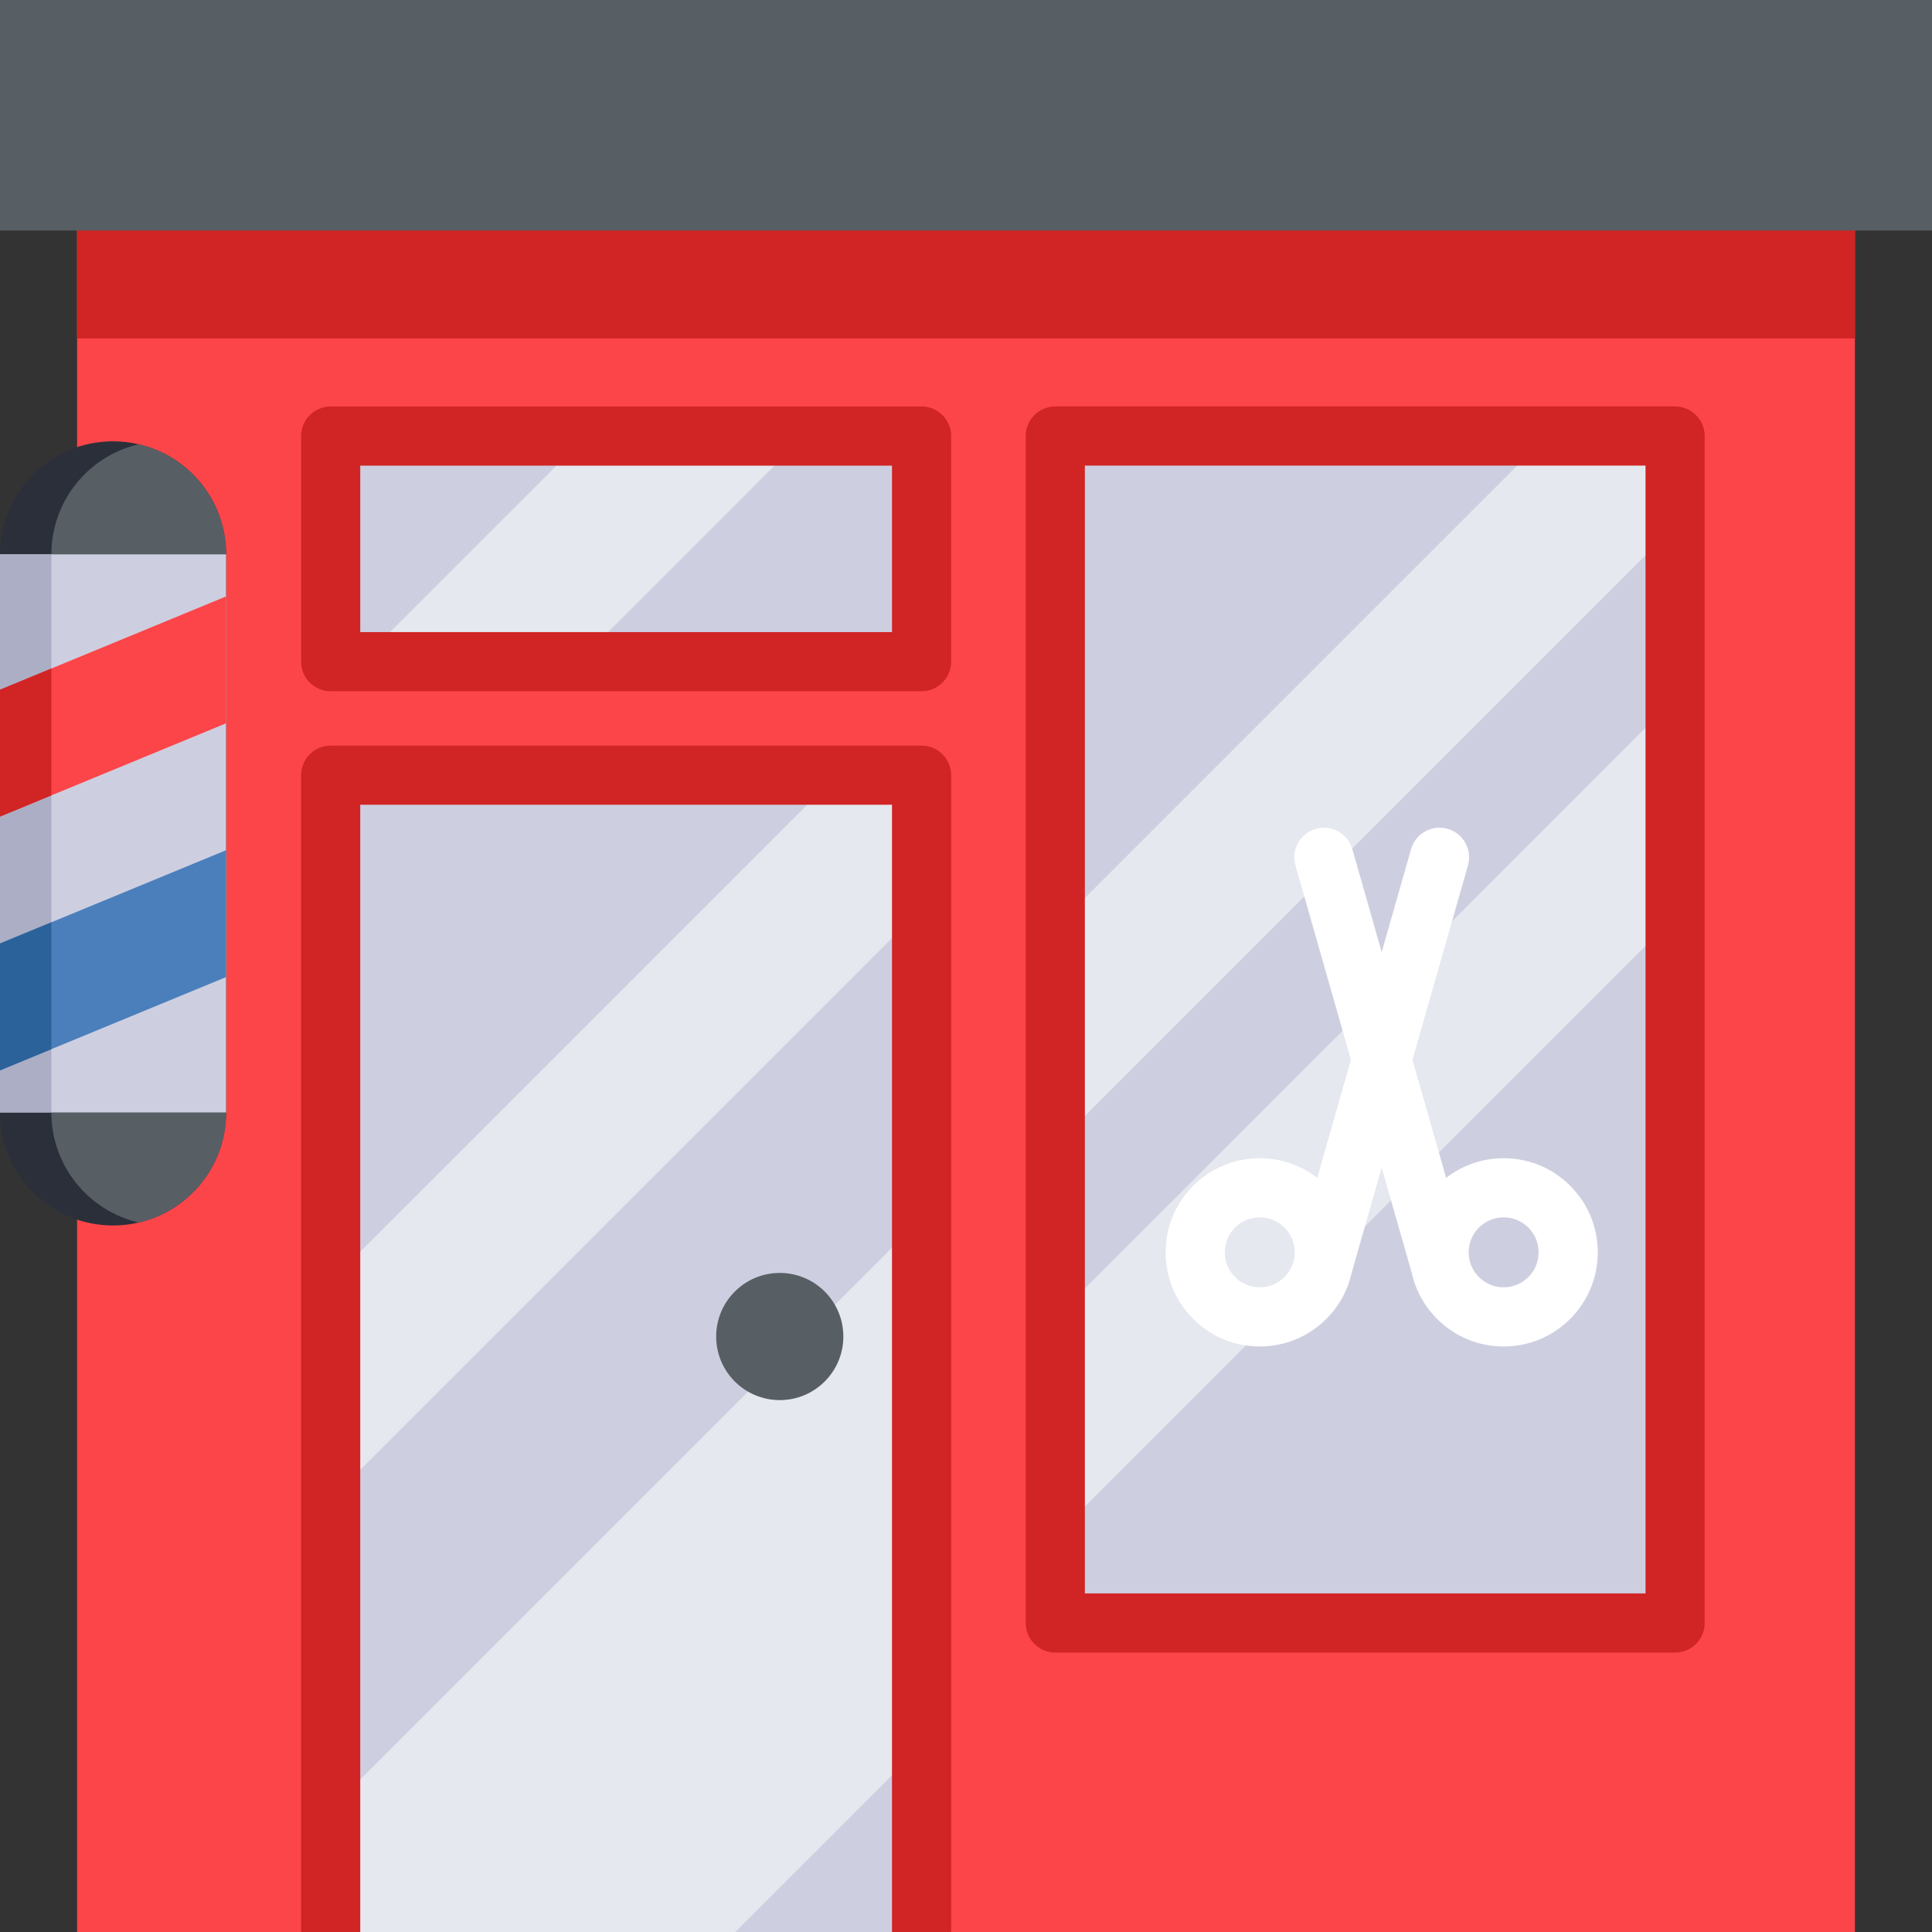 <svg height="512pt" viewBox="0 0 512 512" width="512pt" xmlns="http://www.w3.org/2000/svg"><rect x="0" y="0" width="512" height="512" fill="#333333" stroke="none"/><path d="m20.426 40.848h471.152v471.152h-471.152zm0 0" fill="#fc4549"/><path d="m20.426 40.848h471.152v48.84h-471.152zm0 0" fill="#d12424"/><path d="m0 0h512v61.094h-512zm0 0" fill="#575f64"/><g fill="#cdcfe0"><path d="m87.629 205.426h156.598v306.574h-156.598zm0 0"/><path d="m279.66 115.555h164.258v314.555h-164.258zm0 0"/><path d="m87.629 115.555h156.598v59.789h-156.598zm0 0"/></g><path d="m244.227 205.426v35.316l-156.598 156.602v-57.773l134.152-134.145zm0 0" fill="#e6e8ef"/><path d="m213.078 115.555-59.777 59.789h-57.785l59.801-59.789zm0 0" fill="#e6e8ef"/><path d="m244.227 322.809v139.84l-49.352 49.352h-107.246v-32.602zm0 0" fill="#e6e8ef"/><path d="m252.062 512h-15.676v-298.734h-140.918v298.734h-15.672v-306.57c0-4.328 3.508-7.836 7.836-7.836h156.594c4.328 0 7.836 3.508 7.836 7.836zm0 0" fill="#d12424"/><path d="m443.918 115.555v23.781l-164.258 164.258v-57.773l130.266-130.266zm0 0" fill="#e6e8ef"/><path d="m443.918 185.051v57.781l-164.258 164.25v-57.762zm0 0" fill="#e6e8ef"/><path d="m244.227 183.184h-156.594c-4.328 0-7.836-3.512-7.836-7.84v-59.785c0-4.328 3.508-7.836 7.836-7.836h156.594c4.328 0 7.836 3.508 7.836 7.836v59.785c0 4.328-3.508 7.84-7.836 7.84zm-148.758-15.676h140.918v-44.113h-140.918zm0 0" fill="#d12424"/><path d="m59.918 146.91v147.895c0 14.203-9.887 26.102-23.156 29.176-2.184.512-4.461.785-6.801.785-16.551 0-29.957-13.418-29.957-29.961v-147.895c0-16.551 13.406-29.957 29.957-29.957 2.34 0 4.617.273 6.801.785 13.27 3.07 23.156 14.961 23.156 29.172zm0 0" fill="#2b2f3a"/><path d="m59.918 146.91v147.895c0 14.203-9.887 26.102-23.156 29.176-13.27-3.082-23.145-14.973-23.145-29.176v-147.895c0-14.211 9.875-26.102 23.145-29.172 13.27 3.07 23.156 14.961 23.156 29.172zm0 0" fill="#575f64"/><path d="m0 146.91h59.914v147.898h-59.914zm0 0" fill="#cdcfe0"/><path d="m0 146.91h13.617v147.898h-13.617zm0 0" fill="#abaec4"/><path d="m59.914 191.684-59.914 24.719v-33.625l59.914-24.719zm0 0" fill="#fc4549"/><path d="m59.914 258.938-59.914 24.719v-33.625l59.914-24.719zm0 0" fill="#4b7fbc"/><path d="m13.613 177.164v33.625l-13.613 5.621v-33.633zm0 0" fill="#d12424"/><path d="m13.613 244.414v33.625l-13.613 5.621v-33.625zm0 0" fill="#2b6299"/><path d="m416.121 314.246c-4.711-4.711-10.977-7.305-17.637-7.305-5.59 0-10.895 1.832-15.242 5.203l-8.926-31.277 14.707-51.523c1.188-4.164-1.223-8.5-5.387-9.688-4.164-1.188-8.5 1.223-9.688 5.387l-7.781 27.27-7.785-27.27c-1.188-4.164-5.527-6.57-9.688-5.387-4.16 1.188-6.57 5.523-5.383 9.688l14.703 51.523-8.926 31.277c-4.344-3.371-9.652-5.203-15.238-5.203-6.664 0-12.93 2.594-17.637 7.305-4.715 4.711-7.309 10.977-7.309 17.637 0 6.664 2.594 12.93 7.309 17.641 4.711 4.711 10.973 7.305 17.637 7.305 6.66 0 12.926-2.594 17.637-7.305 3.457-3.457 5.766-7.75 6.758-12.426.047-.133.098-.266.137-.406l7.781-27.27 7.785 27.27c.031.109.082.203.117.309.977 4.711 3.297 9.039 6.777 12.523 4.711 4.711 10.973 7.305 17.637 7.305 6.664 0 12.926-2.594 17.637-7.305 4.711-4.715 7.309-10.977 7.309-17.641 0-6.66-2.594-12.926-7.305-17.637zm-82.27 26.906c-2.477 0-4.805-.961-6.555-2.715-1.75-1.75-2.715-4.078-2.715-6.555 0-2.473.965-4.801 2.715-6.555 1.75-1.75 4.078-2.711 6.555-2.711 2.477 0 4.805.961 6.555 2.711 1.75 1.754 2.715 4.082 2.715 6.555 0 2.477-.965 4.805-2.719 6.555-1.746 1.754-4.074 2.715-6.551 2.715zm71.184-2.715c-1.75 1.754-4.078 2.715-6.555 2.715-2.473 0-4.801-.961-6.555-2.715-1.75-1.75-2.711-4.078-2.711-6.555 0-2.473.961-4.801 2.715-6.555 1.75-1.75 4.078-2.711 6.551-2.711 2.477 0 4.805.961 6.555 2.711 1.754 1.754 2.715 4.082 2.715 6.555 0 2.477-.961 4.805-2.715 6.555zm0 0" fill="#fff"/><path d="m223.496 354.191c0 9.309-7.543 16.852-16.852 16.852-9.305 0-16.852-7.543-16.852-16.852 0-9.305 7.547-16.852 16.852-16.852 9.309 0 16.852 7.547 16.852 16.852zm0 0" fill="#575f64"/><path d="m443.918 437.945h-164.258c-4.328 0-7.836-3.508-7.836-7.836v-314.555c0-4.328 3.508-7.836 7.836-7.836h164.258c4.328 0 7.836 3.508 7.836 7.836v314.555c0 4.328-3.508 7.836-7.836 7.836zm-156.422-15.672h148.586v-298.883h-148.586zm0 0" fill="#d12424"/></svg>